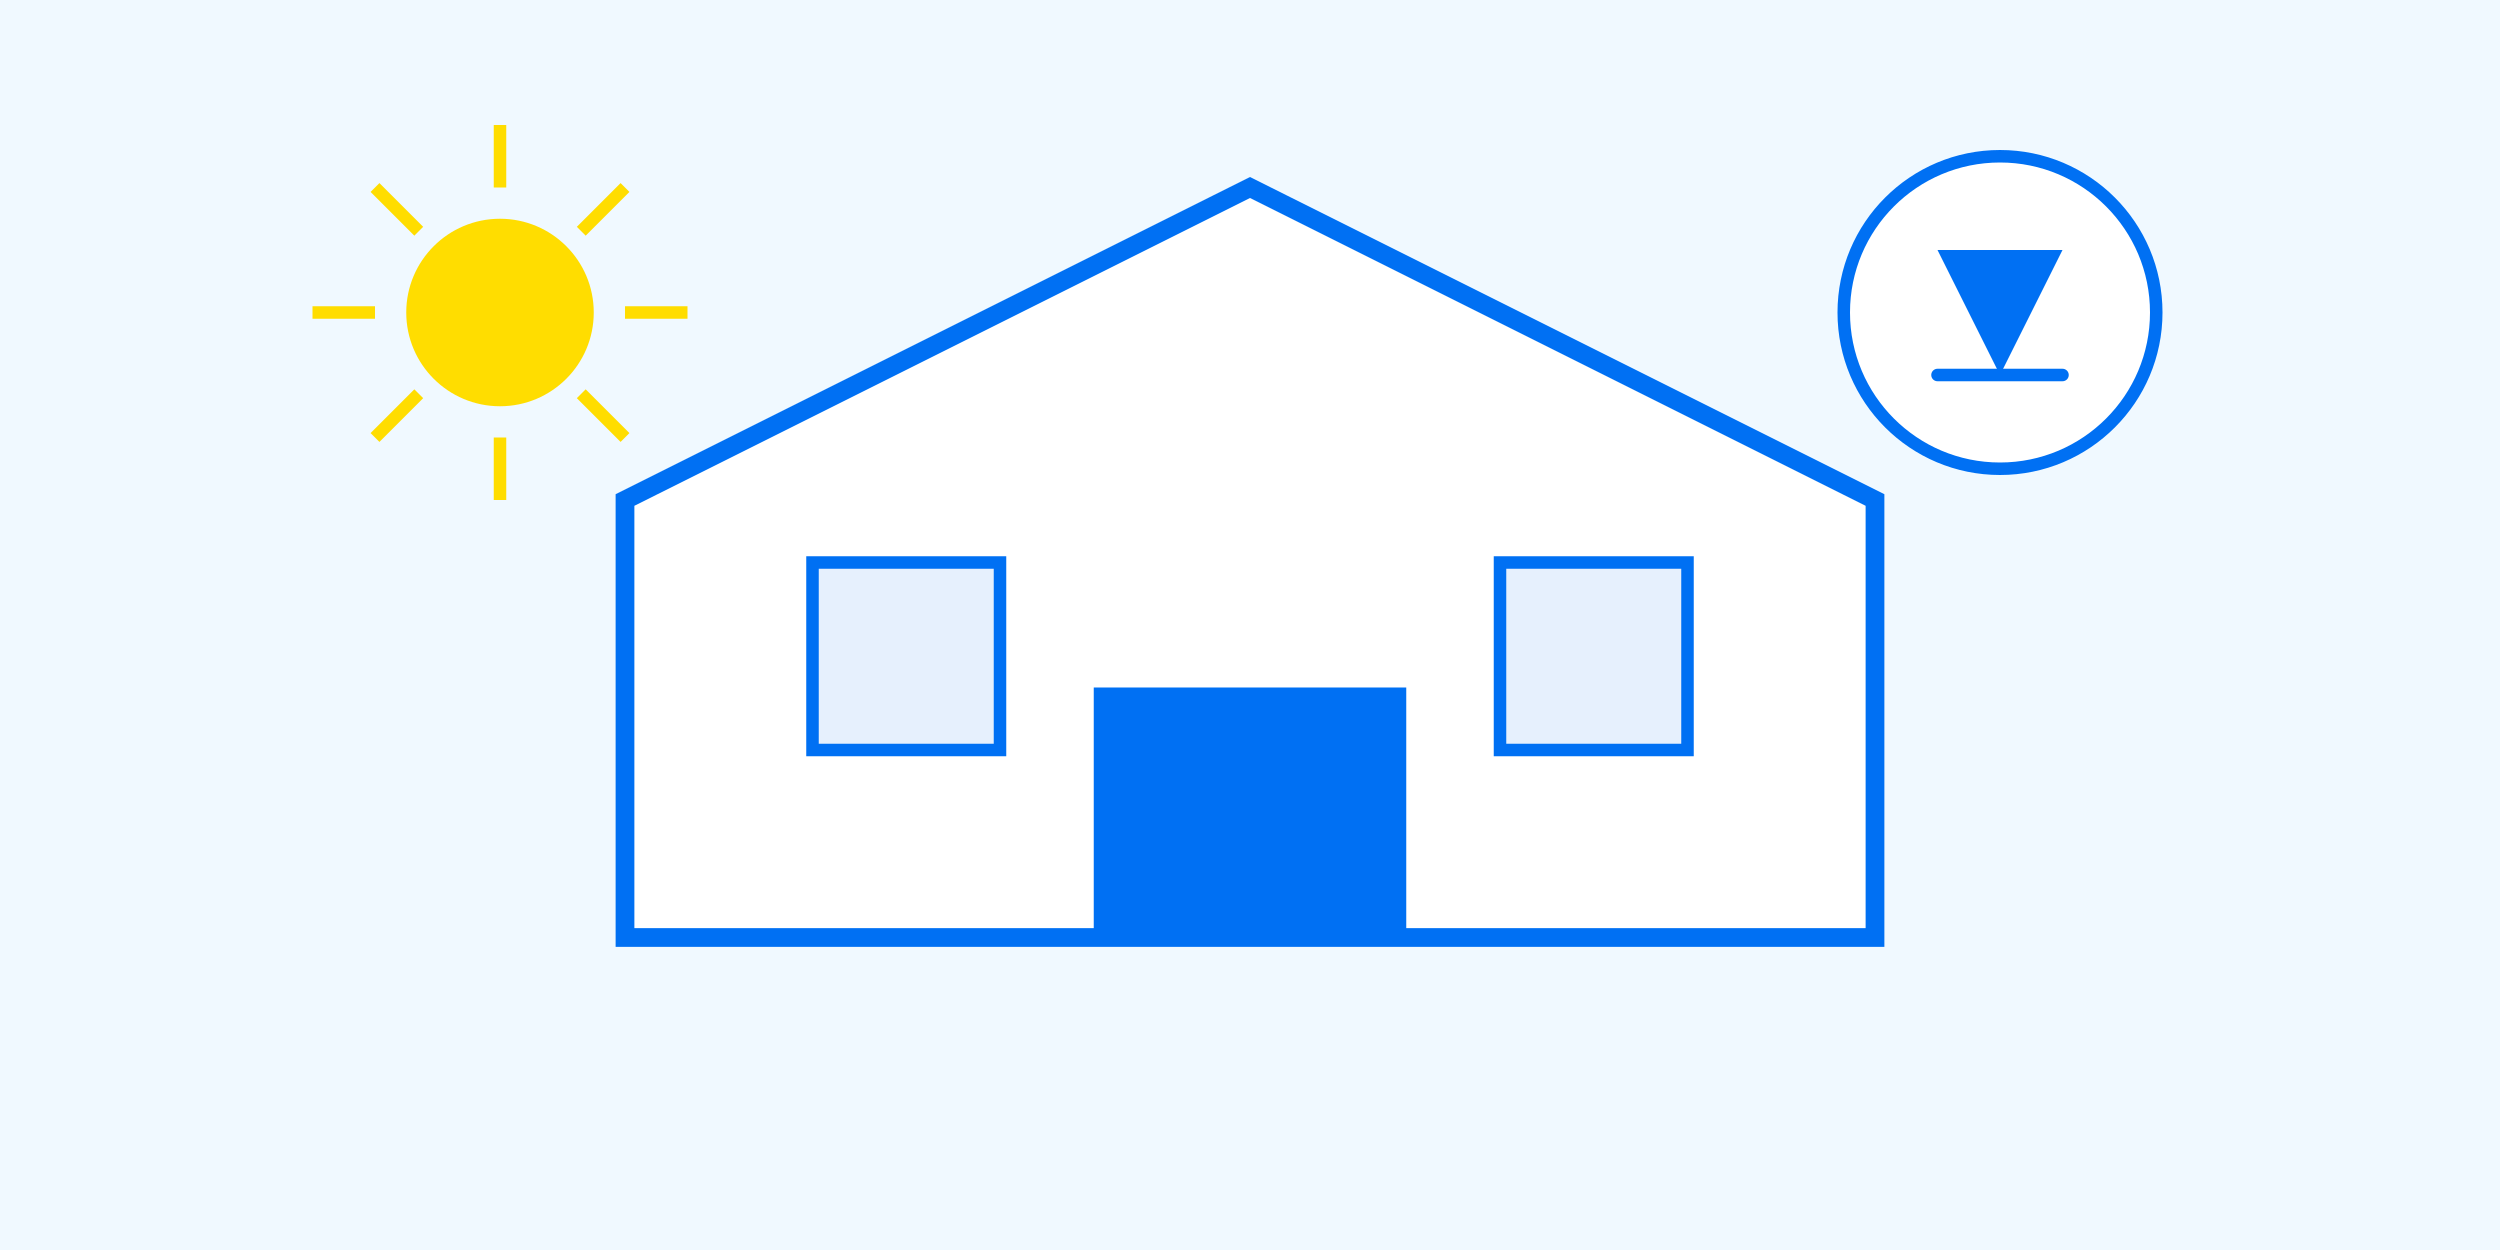 <svg width="400" height="200" viewBox="0 0 400 200" xmlns="http://www.w3.org/2000/svg">
  <!-- Background -->
  <rect width="400" height="200" fill="#f0f9ff" />
  
  <!-- House outline -->
  <path d="M100,150 L100,80 L200,30 L300,80 L300,150 Z" fill="#ffffff" stroke="#0070f3" stroke-width="3" />
  
  <!-- Door -->
  <rect x="175" y="110" width="50" height="40" fill="#0070f3" />
  
  <!-- Windows -->
  <rect x="130" y="90" width="30" height="30" fill="#e6f0fd" stroke="#0070f3" stroke-width="2" />
  <rect x="240" y="90" width="30" height="30" fill="#e6f0fd" stroke="#0070f3" stroke-width="2" />
  
  <!-- Energy efficiency symbol -->
  <circle cx="320" cy="50" r="25" fill="#ffffff" stroke="#0070f3" stroke-width="2" />
  <path d="M310,40 L320,60 L330,40 L310,40" fill="#0070f3" />
  <path d="M310,60 L330,60" stroke="#0070f3" stroke-width="2" stroke-linecap="round" />
  
  <!-- Sun rays -->
  <circle cx="80" cy="50" r="15" fill="#ffdd00" />
  <line x1="80" y1="20" x2="80" y2="30" stroke="#ffdd00" stroke-width="2" />
  <line x1="80" y1="70" x2="80" y2="80" stroke="#ffdd00" stroke-width="2" />
  <line x1="50" y1="50" x2="60" y2="50" stroke="#ffdd00" stroke-width="2" />
  <line x1="100" y1="50" x2="110" y2="50" stroke="#ffdd00" stroke-width="2" />
  <line x1="60" y1="30" x2="67" y2="37" stroke="#ffdd00" stroke-width="2" />
  <line x1="93" y1="63" x2="100" y2="70" stroke="#ffdd00" stroke-width="2" />
  <line x1="60" y1="70" x2="67" y2="63" stroke="#ffdd00" stroke-width="2" />
  <line x1="93" y1="37" x2="100" y2="30" stroke="#ffdd00" stroke-width="2" />
</svg>